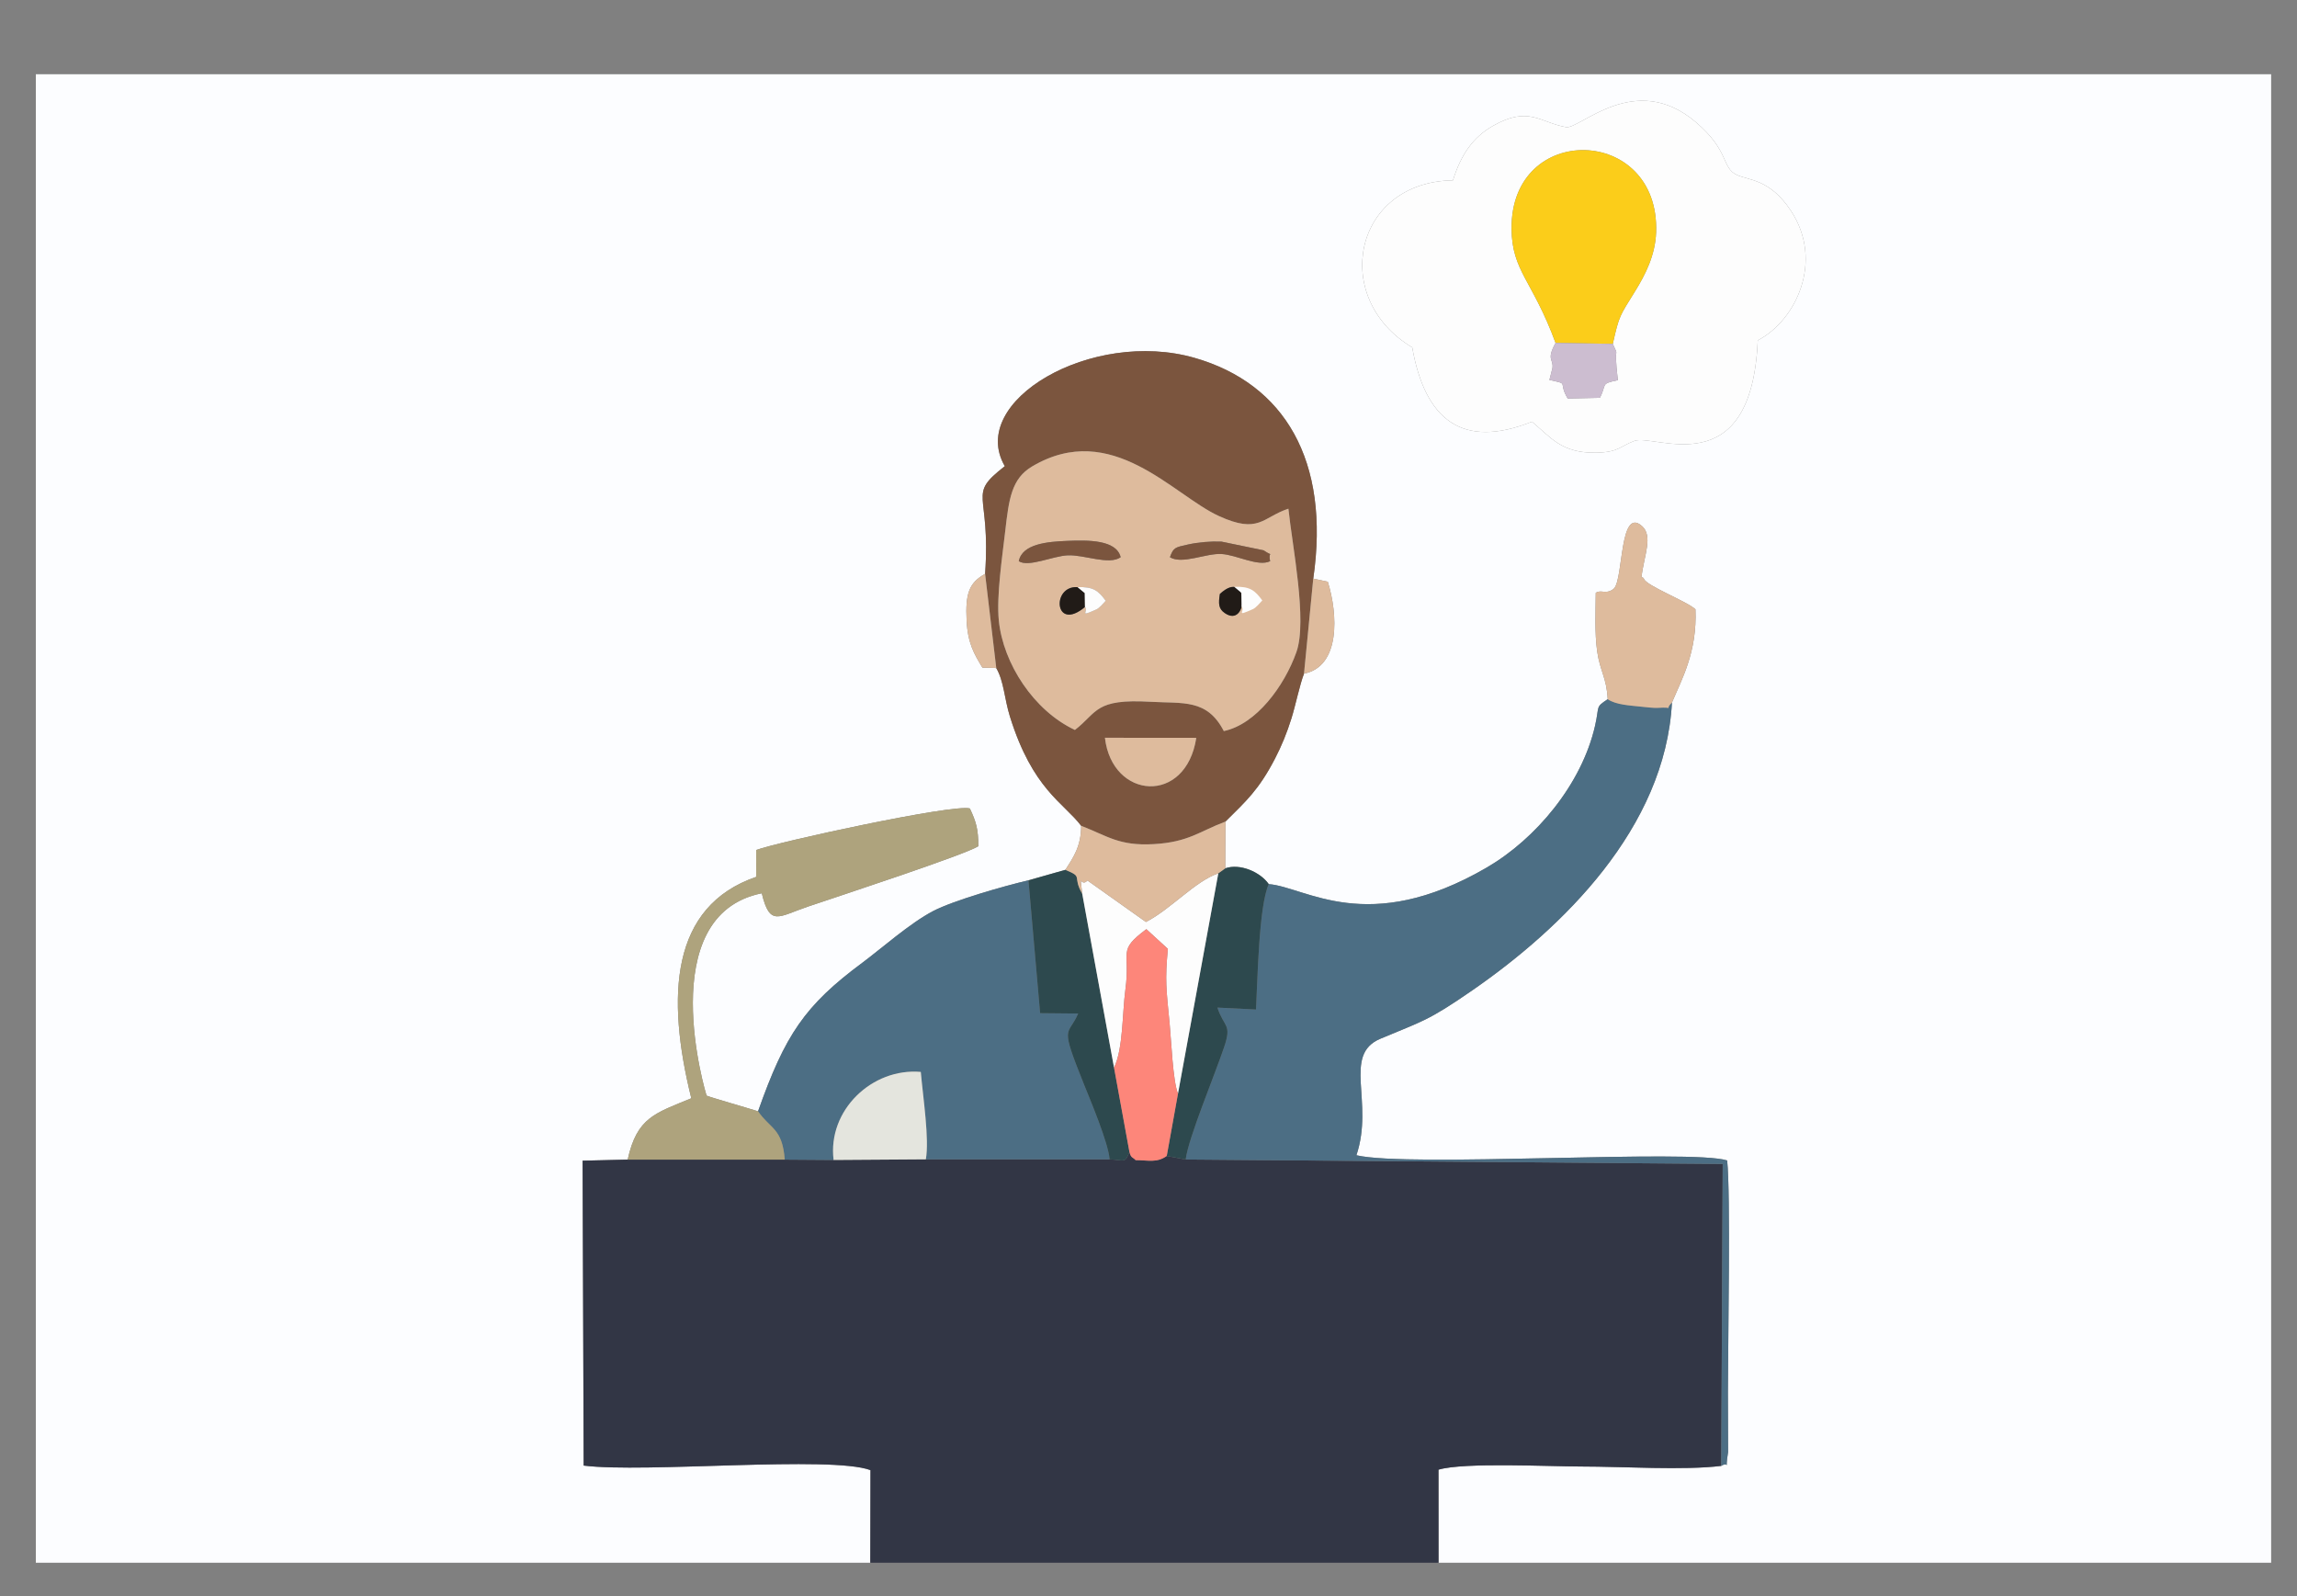 <?xml version="1.0" encoding="UTF-8"?>
<!DOCTYPE svg PUBLIC "-//W3C//DTD SVG 1.1//EN" "http://www.w3.org/Graphics/SVG/1.1/DTD/svg11.dtd">
<!-- Creator: CorelDRAW 2018 (64-Bit) -->
<svg xmlns="http://www.w3.org/2000/svg" xml:space="preserve" width="74.475mm" height="51.76mm" version="1.1" style="shape-rendering:geometricPrecision; text-rendering:geometricPrecision; image-rendering:optimizeQuality; fill-rule:evenodd; clip-rule:evenodd"
viewBox="0 0 7447.5 5176"
 xmlns:xlink="http://www.w3.org/1999/xlink">
 <rect x="0" y="0" width="7447.5" height="5176" fill="#808080" stroke="none"/>
 <defs>
  <style type="text/css">
   <![CDATA[
    .fil12 {fill:#211B17}
    .fil8 {fill:#2D494E}
    .fil1 {fill:#323645}
    .fil3 {fill:#4C6E84}
    .fil4 {fill:#7B553E}
    .fil6 {fill:#AEA37D}
    .fil11 {fill:#CCBDD0}
    .fil5 {fill:#DEBB9D}
    .fil10 {fill:#E4E5DE}
    .fil7 {fill:#FBCD1A}
    .fil0 {fill:#FCFDFF}
    .fil9 {fill:#FD867A}
    .fil2 {fill:#FDFDFD}
   ]]>
  </style>
 </defs>
 <g id="Layer_x0020_1">
  <g id="_3110084841296">
   <path class="fil0" d="M4710.92 584.63c26.37,-85.14 66.29,-140.5 129.38,-176.4 116.3,-66.19 151.85,-11.39 237,3.99 44.96,8.1 222.93,-185.06 421.24,-16.09 110.42,94.08 82.23,147.62 133.24,171.18 38.46,17.76 106.84,12.78 174.88,116.08 108.34,164.44 15.2,356.71 -107.44,420.12 -20.69,472.75 -334.74,301.62 -399.74,325.91 -48.24,18.03 -51.96,36.9 -123.93,38.25 -112.73,2.11 -146.98,-49.24 -208.43,-100.43 -225.78,90.06 -346.44,-5.54 -388.27,-240.87 -267.88,-160.24 -190.11,-536.64 132.07,-541.74zm-4594.76 4482.12l2705.59 0 0.59 -300.29c-128.07,-47.94 -733.71,10.28 -929.9,-14.8l-3.47 -988.52 146.16 -3.51c30.14,-137.21 89.21,-150.34 206.21,-198.82 -81.96,-331.62 -67.02,-622.4 210.39,-717.78l0.07 -87.21c73.1,-26.89 637.49,-149.41 692.73,-134.72 20.24,43.11 27.46,67.22 27.49,122.49 -44.76,28.31 -449.2,160.81 -552.25,195.7 -96.35,32.62 -123.53,66.04 -149.87,-43.14 -355.85,71.58 -180.5,654.14 -178.84,656.05 8.23,4.4 143.56,43.22 166.77,50.78 87.8,-248.57 151.78,-343.35 337.9,-481.46 61.04,-45.31 154.75,-128.69 230.41,-168.06 64.9,-33.77 231.06,-81.53 308.47,-99.32l119.6 -33.97c25.18,-39.44 50.94,-74.93 51.26,-142.75 -57.24,-75.12 -157.12,-117.89 -230.81,-353.69 -18.49,-59.12 -19.42,-114.74 -44.52,-157.78l-44.87 -1.36c-26.79,-44.37 -47.49,-78.74 -51.21,-152.33 -4.4,-87.29 7.74,-122.73 59.88,-151.65 19.39,-271.11 -61.27,-251.59 63.94,-349.19 -122.7,-210.99 282.45,-446.73 615.42,-351.1 291.22,83.66 440.23,332.85 384.64,715.7l47.1 9.99c33.06,105.88 41.28,274.86 -77.06,298.07 -13.66,34.77 -27.32,102.07 -40.75,145.07 -14.44,46.19 -31.65,88.77 -54.02,131.76 -52.33,100.52 -93.22,136.48 -160,202.8l-0.58 151.57c47.33,-16.77 113.42,11.62 141.06,51.2 118.83,8.92 320.04,171.22 706.55,-53.63 159.16,-92.58 308.16,-269.88 351.43,-459.94 15.04,-66.08 -0.08,-58.61 40.9,-85.91 -3.08,-68.93 -25.11,-91.33 -34.09,-155.27 -8.4,-59.72 -5.02,-128.83 -4.58,-189.58 16.74,-11.29 31.63,4.92 54.35,-10.4 1.25,-0.85 4.08,-2.93 5.14,-4.11 30.31,-33.59 17.44,-264.66 89.61,-202.74 37.72,32.35 7.62,94.89 -0.83,165.91 2.57,1.95 6.63,1.2 7.85,5.57 6.2,22.18 139.65,73.22 167.11,99.07 5.85,138.66 -44.58,227.13 -76.23,302.45 -21.75,407.6 -355.88,731.32 -646.58,932.47 -146.53,101.4 -162.28,99.83 -298.79,157.4 -123.94,52.26 -19.65,204.36 -77.63,377.75 169.03,40.05 1085.58,-20.68 1202.05,16.89 11.44,106.4 2.72,583.95 2.43,752.43l0.63 192.91c-12.02,72.27 7.62,26.41 -22.22,44.91 -120.46,14.99 -321.21,2.04 -451.58,2.08 -103.4,0.05 -383.34,-14.43 -465.2,10.26l0.14 301.75 2699.51 0 0 -4826 -7247.5 0 0 4826z"/>
   <path class="fil1" d="M3597.71 3758.75l-595.88 0.05 -299.07 2 -158.44 -1.11 -509.19 -0.06 -146.16 3.51 3.47 988.52c196.19,25.08 801.83,-33.14 929.9,14.8l-0.59 300.29 1842.4 0 -0.14 -301.75c81.86,-24.69 361.8,-10.21 465.2,-10.26 130.37,-0.04 331.12,12.91 451.58,-2.08l4.72 -979 -1741.17 -14.36 -61.44 -11.49c-31.98,23.04 -59.14,13.75 -100.87,13.57 -9.63,-10.57 -14.51,-5.5 -19.99,-26.08 -15.74,38.15 -16.93,25.64 -64.33,23.45z"/>
   <path class="fil2" d="M5229.09 1114.84c23.38,52.95 0.95,-11.26 16.42,117.69 -58.87,12.16 -34.43,12.42 -58.42,57.25l-104.19 2.18c-33.07,-55.4 8.38,-45.51 -59.24,-60.05l9.79 -38.4c4.1,-30.97 -20.81,-25.28 10.15,-81.75 -74.92,-203.68 -141.48,-232.11 -142.68,-370.05 -3.05,-348 480.74,-335.65 468.66,11.39 -2.64,75.74 -36.24,139.45 -68.4,191.53 -49.8,80.64 -50.99,76.68 -72.09,170.21zm-518.17 -530.21c-322.18,5.1 -399.95,381.5 -132.07,541.74 41.83,235.33 162.49,330.93 388.27,240.87 61.45,51.19 95.7,102.54 208.43,100.43 71.97,-1.35 75.69,-20.22 123.93,-38.25 65,-24.29 379.05,146.84 399.74,-325.91 122.64,-63.41 215.78,-255.68 107.44,-420.12 -68.04,-103.3 -136.42,-98.32 -174.88,-116.08 -51.01,-23.56 -22.82,-77.1 -133.24,-171.18 -198.31,-168.97 -376.28,24.19 -421.24,16.09 -85.15,-15.38 -120.7,-70.18 -237,-3.99 -63.09,35.9 -103.01,91.26 -129.38,176.4z"/>
   <path class="fil3" d="M4113.69 2866.48c-32.44,71.49 -35.93,306.7 -41.4,406.5l-125.19 -6.2c22.06,65.92 47.33,52.15 22.04,127.61 -30.76,91.81 -116.65,296.31 -124.8,364.91l1741.17 14.36 -4.72 979c29.84,-18.5 10.2,27.36 22.22,-44.91l-0.63 -192.91c0.29,-168.48 9.01,-646.03 -2.43,-752.43 -116.47,-37.57 -1033.02,23.16 -1202.05,-16.89 57.98,-173.39 -46.31,-325.49 77.63,-377.75 136.51,-57.57 152.26,-56 298.79,-157.4 290.7,-201.15 624.83,-524.87 646.58,-932.47 -28.32,27.52 14.91,13.18 -47.39,17.14 -11.1,0.7 -39.27,-2.4 -52.01,-3.82 -37.77,-4.22 -81.32,-5.77 -108.93,-24.22 -40.98,27.3 -25.86,19.83 -40.9,85.91 -43.27,190.06 -192.27,367.36 -351.43,459.94 -386.51,224.85 -587.72,62.55 -706.55,53.63z"/>
   <path class="fil4" d="M3582.49 2391.98l296.19 0.26c-33.56,218.39 -272.96,200.22 -296.19,-0.26zm-97.29 -25.35c-133.82,-62.8 -232.46,-215.22 -246.71,-354.28 -8.19,-79.98 11.66,-210.59 20.78,-290.51 11.9,-104.29 20.38,-170.18 87.51,-209.77 258.22,-152.31 456.52,93.04 605.07,160.97 130.2,59.55 140.96,4.38 225.47,-23.82 12.35,119.49 62.1,363.16 26,464.94 -39.14,110.37 -130.43,234.25 -235.39,256.08 -54.48,-105.18 -132.46,-88.78 -237.47,-94.92 -181.44,-10.58 -170.91,33.51 -245.26,91.31zm-291.26 -506.02l36.2 305.34c25.1,43.04 26.03,98.66 44.52,157.78 73.69,235.8 173.57,278.57 230.81,353.69 85.87,33.24 122.86,65.67 234.63,59.43 114.07,-6.36 149.11,-41.75 233.11,-73.14 66.78,-66.32 107.67,-102.28 160,-202.8 22.37,-42.99 39.58,-85.57 54.02,-131.76 13.43,-43 27.09,-110.3 40.75,-145.07l29.96 -308.06c55.59,-382.85 -93.42,-632.04 -384.64,-715.7 -332.97,-95.63 -738.12,140.11 -615.42,351.1 -125.21,97.6 -44.55,78.08 -63.94,349.19z"/>
   <path class="fil5" d="M3955.14 1925.73c96.91,-89.51 93.33,115.98 15.59,61.74 -19.76,-13.8 -20.65,-29.72 -15.59,-61.74zm-461.28 -22.14c51.75,-1.64 66.97,11.59 91.22,44.23 -6.85,7.5 -21.09,23.98 -29.74,27.85 -61.42,27.45 -23.78,5.51 -37.58,-7.72 -99.22,83.24 -109.78,-70 -23.9,-64.36zm299.38 -96.96c11.42,-31.42 16.29,-31.87 57.77,-41.06 34.86,-7.71 73.69,-10.9 109.23,-9.53l136.5 28.16c38.01,25.23 13.07,-3.52 21.41,35.26 -39.22,19 -108.6,-20.72 -158.14,-23.32 -50.8,-2.65 -126.65,34.66 -166.77,10.49zm-490.06 12.83c11.33,-56.2 92.44,-63.3 158.51,-65.85 65.42,-2.54 158.01,-4.01 171.83,53.02 -38.3,26.63 -117.81,-8.7 -171.85,-6.15 -48.85,2.3 -126.91,39.58 -158.49,18.98zm182.02 547.17c74.35,-57.8 63.82,-101.89 245.26,-91.31 105.01,6.14 182.99,-10.26 237.47,94.92 104.96,-21.83 196.25,-145.71 235.39,-256.08 36.1,-101.78 -13.65,-345.45 -26,-464.94 -84.51,28.2 -95.27,83.37 -225.47,23.82 -148.55,-67.93 -346.85,-313.28 -605.07,-160.97 -67.13,39.59 -75.61,105.48 -87.51,209.77 -9.12,79.92 -28.97,210.53 -20.78,290.51 14.25,139.06 112.89,291.48 246.71,354.28z"/>
   <path class="fil3" d="M2457.83 3602.98c39.52,57.76 78.87,54.17 86.49,156.71l158.44 1.11c-20.09,-160.92 124.67,-299.27 282.67,-285.44 7.79,87.01 27.94,217.44 16.4,283.44l595.88 -0.05c-4.5,-54.48 -62.49,-191.64 -82.52,-241.46 -80.87,-201.15 -53.02,-154.15 -19.46,-231.22l-123.36 -1.19 -37.76 -430.74c-77.41,17.79 -243.57,65.55 -308.47,99.32 -75.66,39.37 -169.37,122.75 -230.41,168.06 -186.12,138.11 -250.1,232.89 -337.9,481.46z"/>
   <path class="fil6" d="M2035.13 3759.63l509.19 0.06c-7.62,-102.54 -46.97,-98.95 -86.49,-156.71 -23.21,-7.56 -158.54,-46.38 -166.77,-50.78 -1.66,-1.91 -177.01,-584.47 178.84,-656.05 26.34,109.18 53.52,75.76 149.87,43.14 103.05,-34.89 507.49,-167.39 552.25,-195.7 -0.03,-55.27 -7.25,-79.38 -27.49,-122.49 -55.24,-14.69 -619.63,107.83 -692.73,134.72l-0.07 87.21c-277.41,95.38 -292.35,386.16 -210.39,717.78 -117,48.48 -176.07,61.61 -206.21,198.82z"/>
   <path class="fil7" d="M5043.6 1111.76l185.49 3.08c21.1,-93.53 22.29,-89.57 72.09,-170.21 32.16,-52.08 65.76,-115.79 68.4,-191.53 12.08,-347.04 -471.71,-359.39 -468.66,-11.39 1.2,137.94 67.76,166.37 142.68,370.05z"/>
   <path class="fil8" d="M3334.61 2854.14l37.76 430.74 123.36 1.19c-33.56,77.07 -61.41,30.07 19.46,231.22 20.03,49.82 78.02,186.98 82.52,241.46 47.4,2.19 48.59,14.7 64.33,-23.45l-50.02 -273.78 -103.11 -563.81c-33.8,-58.88 5.7,-52.87 -54.7,-77.54l-119.6 33.97z"/>
   <path class="fil8" d="M3972.63 2815.28l-22.56 16.29 -130.75 714.35 -36.42 201.89 61.44 11.49c8.15,-68.6 94.04,-273.1 124.8,-364.91 25.29,-75.46 0.02,-61.69 -22.04,-127.61l125.19 6.2c5.47,-99.8 8.96,-335.01 41.4,-406.5 -27.64,-39.58 -93.73,-67.97 -141.06,-51.2z"/>
   <path class="fil5" d="M5212.57 2267c27.61,18.45 71.16,20 108.93,24.22 12.74,1.42 40.91,4.52 52.01,3.82 62.3,-3.96 19.07,10.38 47.39,-17.14 31.65,-75.32 82.08,-163.79 76.23,-302.45 -27.46,-25.85 -160.91,-76.89 -167.11,-99.07 -1.22,-4.37 -5.28,-3.62 -7.85,-5.57 8.45,-71.02 38.55,-133.56 0.83,-165.91 -72.17,-61.92 -59.3,169.15 -89.61,202.74 -1.06,1.18 -3.89,3.26 -5.14,4.11 -22.72,15.32 -37.61,-0.89 -54.35,10.4 -0.44,60.75 -3.82,129.86 4.58,189.58 8.98,63.94 31.01,86.34 34.09,155.27z"/>
   <path class="fil2" d="M3508.91 2897.71l103.11 563.81c29.65,-60.74 26.59,-176.82 36.87,-253.2 17.14,-127.28 -28,-123.93 67.87,-195.78l69.74 63.77c-9.51,102.09 -5.39,128.74 5.71,241.82 5.35,54.49 10.49,186.94 27.11,227.79l130.75 -714.35c-74.1,24.49 -155.09,117.16 -234.71,157.64l-189.64 -134.55c-22.39,24.96 -25.57,-34.47 -16.81,43.05z"/>
   <path class="fil9" d="M3612.02 3461.52l50.02 273.78c5.48,20.58 10.36,15.51 19.99,26.08 41.73,0.18 68.89,9.47 100.87,-13.57l36.42 -201.89c-16.62,-40.85 -21.76,-173.3 -27.11,-227.79 -11.1,-113.08 -15.22,-139.73 -5.71,-241.82l-69.74 -63.77c-95.87,71.85 -50.73,68.5 -67.87,195.78 -10.28,76.38 -7.22,192.46 -36.87,253.2z"/>
   <path class="fil5" d="M3505.47 2677.42c-0.32,67.82 -26.08,103.31 -51.26,142.75 60.4,24.67 20.9,18.66 54.7,77.54 -8.76,-77.52 -5.58,-18.09 16.81,-43.05l189.64 134.55c79.62,-40.48 160.61,-133.15 234.71,-157.64l22.56 -16.29 0.58 -151.57c-84,31.39 -119.04,66.78 -233.11,73.14 -111.77,6.24 -148.76,-26.19 -234.63,-59.43z"/>
   <path class="fil10" d="M2702.76 3760.8l299.07 -2c11.54,-66 -8.61,-196.43 -16.4,-283.44 -158,-13.83 -302.76,124.52 -282.67,285.44z"/>
   <path class="fil5" d="M3878.68 2392.24l-296.19 -0.26c23.23,200.48 262.63,218.65 296.19,0.26z"/>
   <path class="fil11" d="M5229.09 1114.84l-185.49 -3.08c-30.96,56.47 -6.05,50.78 -10.15,81.75l-9.79 38.4c67.62,14.54 26.17,4.65 59.24,60.05l104.19 -2.18c23.99,-44.83 -0.45,-45.09 58.42,-57.25 -15.47,-128.95 6.96,-64.74 -16.42,-117.69z"/>
   <path class="fil5" d="M4227.98 2184.08c118.34,-23.21 110.12,-192.19 77.06,-298.07l-47.1 -9.99 -29.96 308.06z"/>
   <path class="fil5" d="M3230.14 2165.95l-36.2 -305.34c-52.14,28.92 -64.28,64.36 -59.88,151.65 3.72,73.59 24.42,107.96 51.21,152.33l44.87 1.36z"/>
   <path class="fil4" d="M3303.18 1819.46c31.58,20.6 109.64,-16.68 158.49,-18.98 54.04,-2.55 133.55,32.78 171.85,6.15 -13.82,-57.03 -106.41,-55.56 -171.83,-53.02 -66.07,2.55 -147.18,9.65 -158.51,65.85z"/>
   <path class="fil4" d="M3793.24 1806.63c40.12,24.17 115.97,-13.14 166.77,-10.49 49.54,2.6 118.92,42.32 158.14,23.32 -8.34,-38.78 16.6,-10.03 -21.41,-35.26l-136.5 -28.16c-35.54,-1.37 -74.37,1.82 -109.23,9.53 -41.48,9.19 -46.35,9.64 -57.77,41.06z"/>
   <path class="fil12" d="M3517.76 1967.95l-0.69 -45.15c-4.81,-3.87 -19.56,-15.98 -23.21,-19.21 -85.88,-5.64 -75.32,147.6 23.9,64.36z"/>
   <path class="fil12" d="M3955.14 1925.73c-5.06,32.02 -4.17,47.94 15.59,61.74 77.74,54.24 81.32,-151.25 -15.59,-61.74z"/>
   <path class="fil2" d="M3517.76 1967.95c13.8,13.23 -23.84,35.17 37.58,7.72 8.65,-3.87 22.89,-20.35 29.74,-27.85 -24.25,-32.64 -39.47,-45.87 -91.22,-44.23 3.65,3.23 18.4,15.34 23.21,19.21l0.69 45.15z"/>
   <path class="fil2" d="M4025.43 1966.85c13.8,13.23 -23.84,35.17 37.58,7.72 8.65,-3.87 22.89,-20.35 29.74,-27.85 -24.25,-32.64 -39.47,-45.87 -91.22,-44.23 3.65,3.23 18.4,15.34 23.21,19.21l0.69 45.15z"/>
  </g>
 </g>
</svg>

